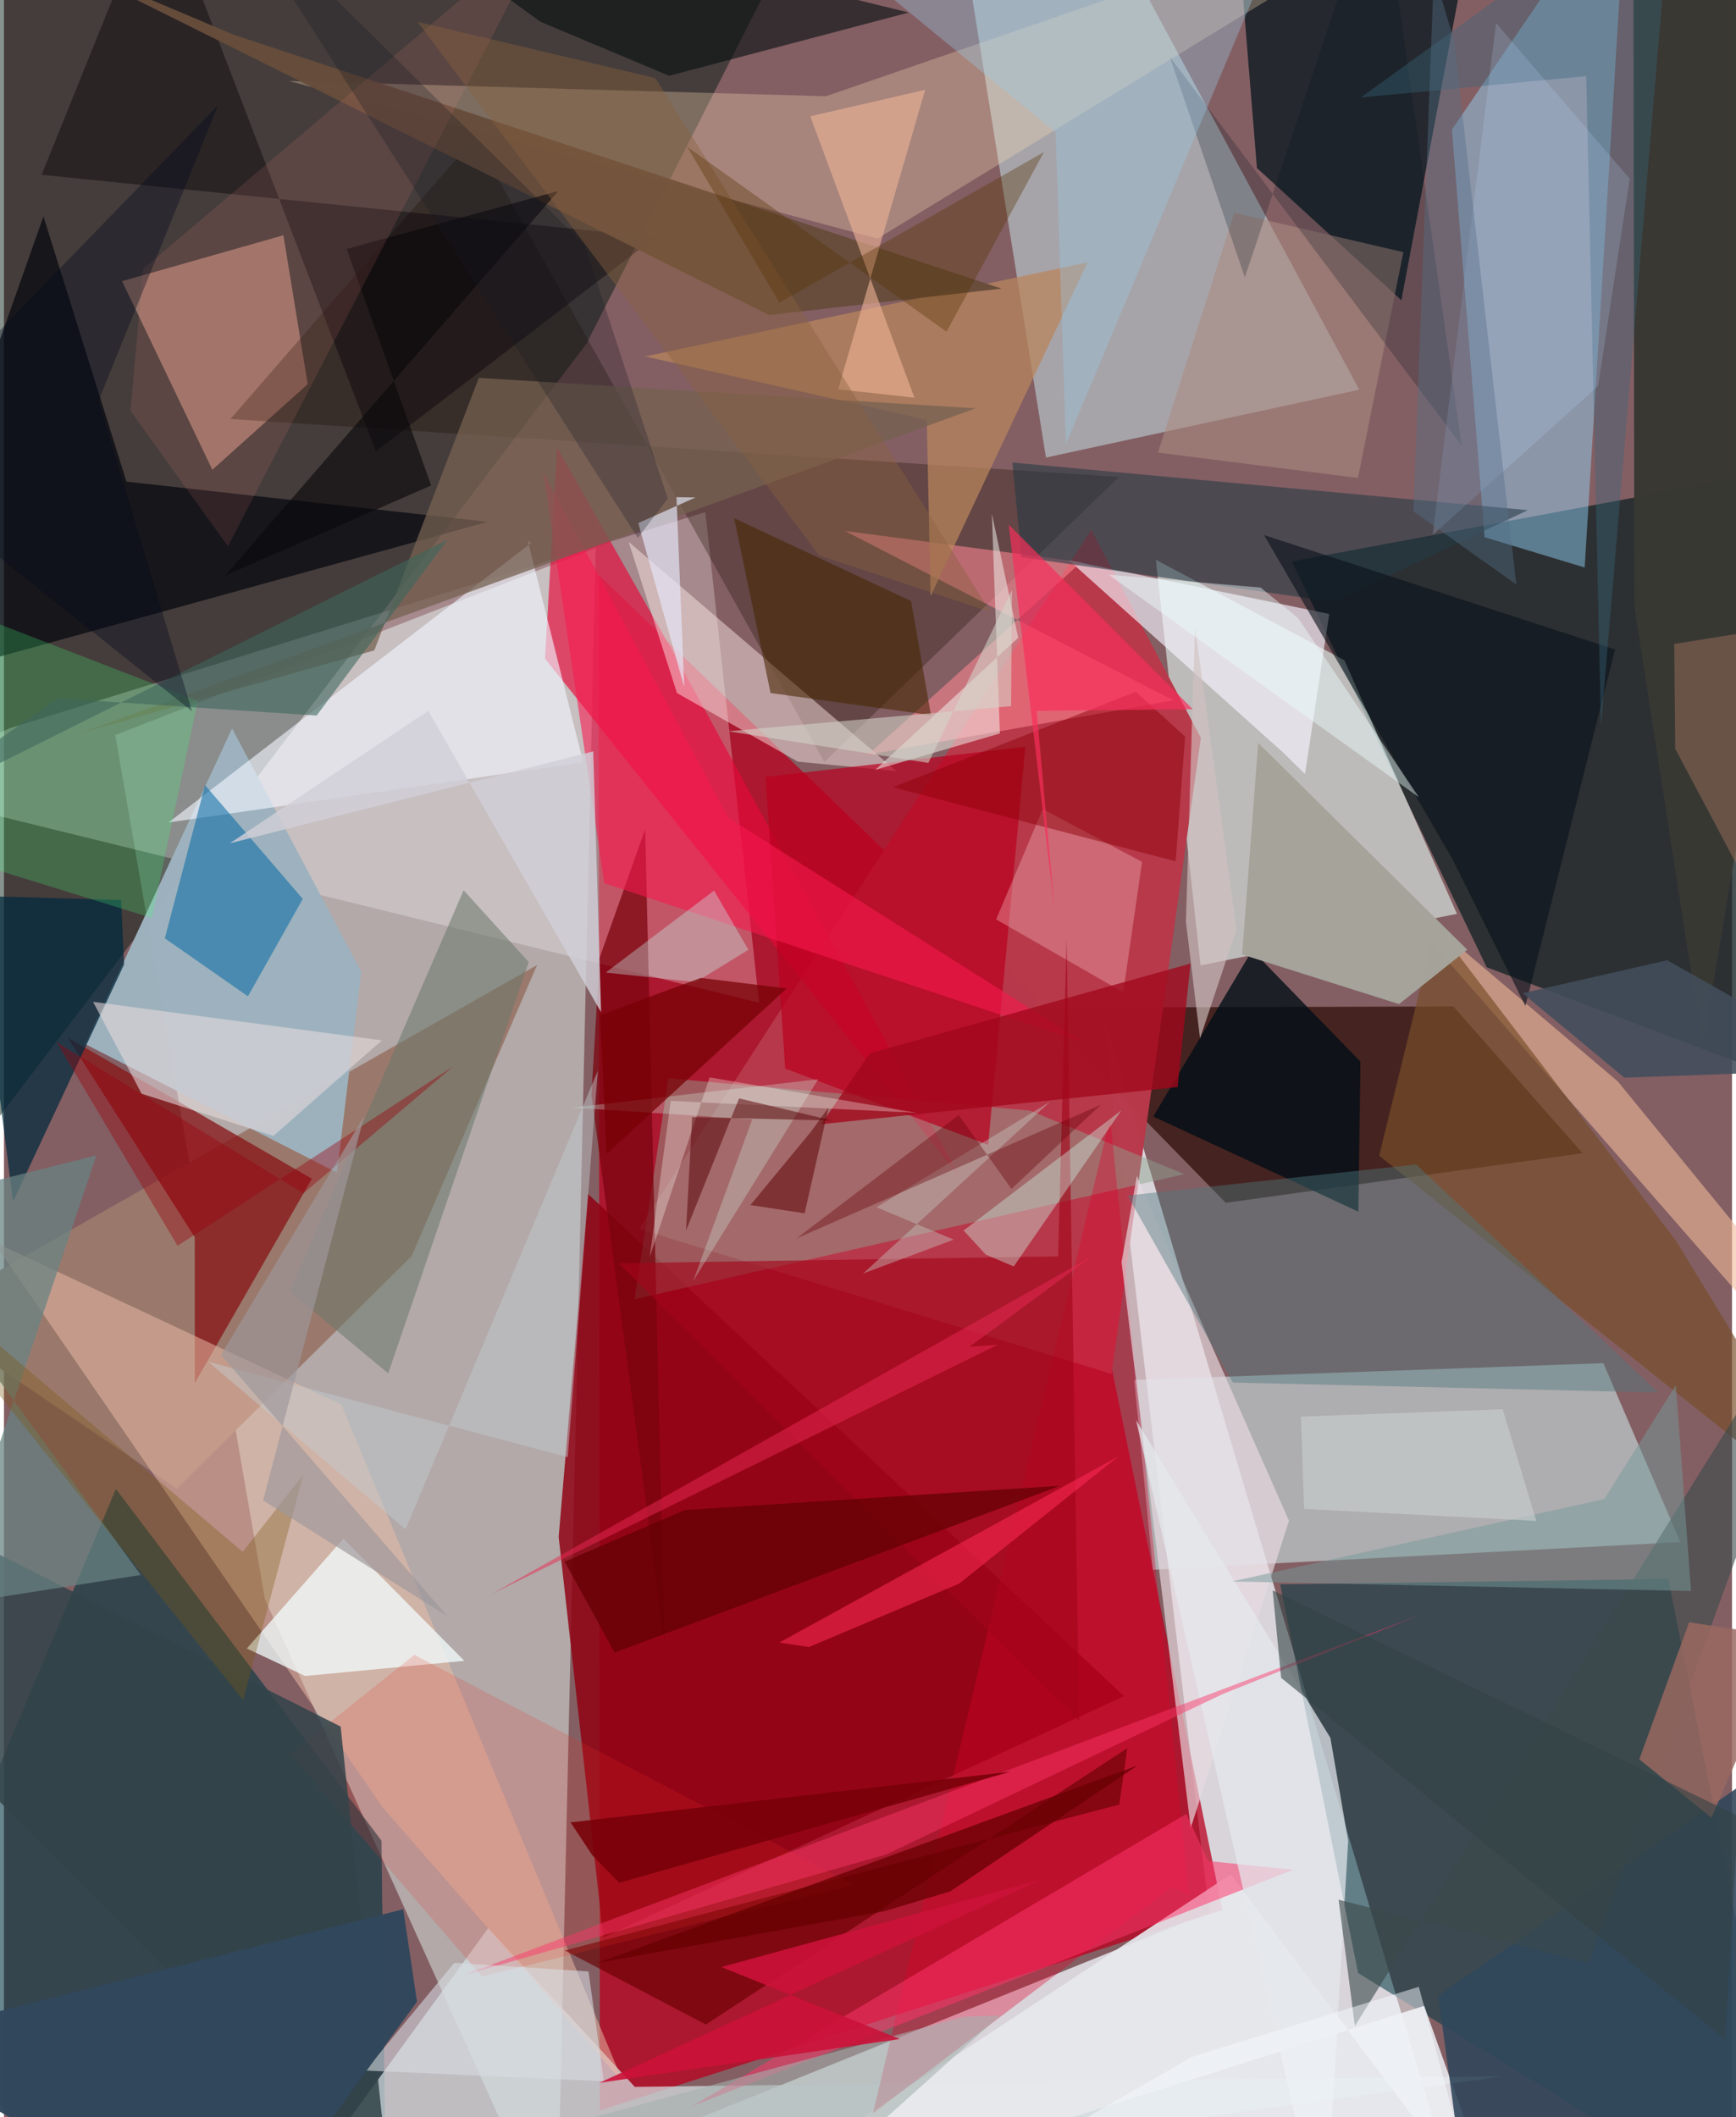 <svg xmlns="http://www.w3.org/2000/svg" width="228" height="278" viewBox="0 0 836 1024"><path fill="#835f63" d="M0 0h836v1024H0z"/><path fill="#e0dfe4" fill-opacity=".918" d="M582.98 924.952l-51.455-435.789L709.496 1086H183.665z"/><path fill="#dcebe5" fill-opacity=".529" d="M126.25 773.52l-72.41-418 232.46-90.511L267.495 1086z"/><path fill="#b9011e" fill-opacity=".745" d="M589.461 923.841L288.3 1020.755l-.608-742.7 211.51 203.97z"/><path fill="#00180f" fill-opacity=".471" d="M-62 618.727l343.741-452.405 114.136-224.56-413.74 43.372z"/><path fill="#152427" fill-opacity=".788" d="M898 220.248l-274.975 51.31 94.26 196.251L898 536.11z"/><path fill="#e8fffa" fill-opacity=".573" d="M648.439 319.33l-91.16-48.567 21.6 196.151 124.044-24.928z"/><path fill="#003441" fill-opacity=".592" d="M185.011 1086L-62 996.354l116.155-276.24 128.473 170.14z"/><path fill="#b3bec4" fill-opacity=".725" d="M504.101 221.298l151.577-32.819L520.681-62l-55.768 39.188z"/><path fill="#003843" fill-opacity=".545" d="M617.397 766.307l187.785-2.621L869.13 1086 655.085 954.287z"/><path fill="#d8faf9" fill-opacity=".506" d="M555.826 759.24l-9.045-91.828 226.977-8.098 37.25 86.546z"/><path fill="#2f0d08" fill-opacity=".729" d="M498.95 487.395l202.244-.607 62.488 70.994-172.617 23.98z"/><path fill="#fffcff" fill-opacity=".271" d="M3.095 352.12L-62 380.06l427.337 104.96-26.027-237.323z"/><path fill="#b7394a" fill-opacity=".988" d="M535.812 664.532l43.216-307.663-53.003-100.626-218.8 338.12z"/><path fill="#9a796c" fill-opacity=".992" d="M257.908 466.745l-60.71 140.8L83.64 720.017l-123.624-84.001z"/><path fill="#25292f" fill-opacity=".996" d="M676.028 145.218L705.147-9.413l-106.811-5.592 7.814 96.255z"/><path fill="#98daff" fill-opacity=".451" d="M785.258-62L764.7 274.49l-48.417-14.668-15.78-197.143z"/><path fill="#393934" fill-opacity=".996" d="M788.739 293.238L788.259-62 898 53.645l-76.215 452.268z"/><path fill="#d7e1e4" fill-opacity=".718" d="M122.682 1086l111.62-153.499 70.88 76.839 420.681-5.172z"/><path fill="#e7083b" fill-opacity=".655" d="M325.699 318.847l136.788 250.61-200.735-250.87L267.6 216.37z"/><path fill="#900113" fill-opacity=".835" d="M268.354 743.33l21.64 193.757 251.871-116.731L282.522 577.44z"/><path fill="#e0a28f" fill-opacity=".525" d="M57.135 136.002l78.053-22.224 11.754 72.042-46.126 41.379z"/><path fill="#01040c" fill-opacity=".671" d="M19.1 104.674L-62 334.135l296.035-81.74-174.768-19.454z"/><path fill="#ffe2b9" fill-opacity=".294" d="M422.595 115.377L137.765 39.16l259.811 7.407L712.756-62z"/><path fill="#9db2be" fill-opacity=".996" d="M172.841 470.01l-11.738 97.124-121.724-62.1L110.35 352.34z"/><path fill="#90a390" fill-opacity=".463" d="M321.48 521.553L305.038 628.42l265.963-60.528-74.642-30.738z"/><path fill="#871719" fill-opacity=".769" d="M30.758 501.8l118.217 68.307-56.654 98.887-.02-70.596z"/><path fill="#ecbca7" fill-opacity=".518" d="M-5.12 600.541l188.417 273.782 116.505 133.428L163.21 679.3z"/><path fill="#1d0e00" fill-opacity=".306" d="M109.566 202.657L227.844 66.561l169.007 301.965L539.44 230.66z"/><path fill="#f7f6ff" fill-opacity=".639" d="M515.23 271.01l125.902 25.948-11.728 77.38-10.77-10.536z"/><path fill="#fde8e5" fill-opacity=".475" d="M384.083 368.403l47.722 4.584-129.607-110.909 23.384 73.113z"/><path fill="#ba0020" fill-opacity=".71" d="M476.136 553.738l-98.185-36.92-9.472-141.04 125.668-14.598z"/><path fill="#f0f5ff" fill-opacity=".624" d="M255.037 262.614L79.644 397.788l200.594-29.069-26.892-107.395z"/><path fill="#e7e8ed" fill-opacity=".902" d="M728.436 1086l-41.372-115.848L321.305 1086l272.233-179.461z"/><path fill="#ff8794" fill-opacity=".565" d="M418.068 364.991l103.152-93.13-114.379-15.064 158.908 81.95z"/><path fill="#076ba4" fill-opacity=".549" d="M144.564 434.783l-47.276-55.025-19.473 74.083 40.227 28.044z"/><path fill="#f1bb99" fill-opacity=".584" d="M866.927 657.671L659.829 420.485l120.894 102.557L898 666.428z"/><path fill="#253a43" fill-opacity=".565" d="M737.216 246.744l-93.987 44.383-150.974-21.633-4.415-45.798z"/><path fill="#f3fdfe" fill-opacity=".749" d="M117.5 797.316l28.198 13.294 77.03-7.33-58.52-59.075z"/><path fill="#000e16" fill-opacity=".788" d="M603.868 459.598l-47.877 80.417 99.227 46.025 1.02-72.559z"/><path fill="#b9855c" fill-opacity=".729" d="M310.17 172.402l136.26 30.65 1.86 85.232 75.972-161.41z"/><path fill="#774e29" fill-opacity=".671" d="M665.274 558.981l230.427 183.672-86.822-142.598-116.281-152.596z"/><path fill="#050009" fill-opacity=".416" d="M18.223 84.547l56.633-140.3 105.09 274.066 135.189-103.61z"/><path fill="#00293c" fill-opacity=".718" d="M-14.325 433.281L4.387 581.208l53.745-114.716-1.438-31.17z"/><path fill="#e1002b" fill-opacity=".345" d="M535.126 540.646l38.1 376.084-8.167-4.15-144.684 109.55z"/><path fill="#a5a39a" fill-opacity=".992" d="M598.982 461.667l75.945 23.988 32.974-26.318-101.135-100.044z"/><path fill="#79040e" fill-opacity=".733" d="M288.079 463.468l22.128-62.386 9.31 392.676-35.287-264.103z"/><path fill="#0b131a" fill-opacity=".616" d="M779.415 314.115L736.042 486.6l-35.385-71.252-91.058-156.552z"/><path fill="#e7dadf" fill-opacity=".675" d="M574.125 884.17l47.533-148.626-73.582-166.725-7.43 41.61z"/><path fill="#ffd1d2" fill-opacity=".31" d="M479.982 444.687l61.5 35.267 9.102-63.089-48.047-25.52z"/><path fill="#674c3b" fill-opacity=".957" d="M24.609-19.779l345.673 172.153 112.337-12.788L111.208 16.823z"/><path fill="#6a0002" fill-opacity=".655" d="M539.54 872.793l3.923-27.277-203.9 133.672-68.243-35.809z"/><path fill="#f9194e" fill-opacity=".58" d="M522.386 504.166L290.447 427.16l-29.54-198.813 89.391 167.102z"/><path fill="#a1081c" fill-opacity=".788" d="M418.884 509.46l-23.552 34.292 172.444-17.968 6.246-59.762z"/><path fill="#69766a" fill-opacity=".541" d="M138.307 624.706l84.068-194.103 31.499 34.73-67.991 198.917z"/><path fill="#4f797e" fill-opacity=".435" d="M683.207 563.212l-139.634 15.013 50.986 90.47 205.826 4.821z"/><path fill="#091112" fill-opacity=".62" d="M321.785 36.662L437.737 6.057 159.767-62l99.74 72.516z"/><path fill="#756151" fill-opacity=".745" d="M179.15 314.58L37.1 354.562l432.929-157.074-240.296-14.71z"/><path fill="#e5dbdc" fill-opacity=".58" d="M130.333 549.416l-63.745-20.439L43.1 484.544l139.715 18.662z"/><path fill="#eb3123" fill-opacity=".18" d="M411.292 911.654L231.26 956.013l-92.787-107.65 60.062-47.962z"/><path fill="#a3061a" fill-opacity=".627" d="M520.178 832.455l-222.87-221.47 212.658-3.328 4.108-153.022z"/><path fill="#472602" fill-opacity=".573" d="M370.862 335.195l77.607 10.693-9.634-55.162-85.575-40.072z"/><path fill="#ff346a" fill-opacity=".518" d="M332.96 1018.663l239.054-141.36 10.554 22.82 41.15 4.193z"/><path fill="#e4e9ec" fill-opacity=".722" d="M641.683 840.517l-94.029-153.712L638.816 1086l11.485-195.623z"/><path fill="#f0efe9" fill-opacity=".533" d="M421.501 372.346l69.162-63.872-12.756-60.123 3.894 106.403z"/><path fill="#31475b" fill-opacity=".894" d="M898 823.281L693.87 965.347 710.328 1086 898 1021.685z"/><path fill="#3b494b" fill-opacity=".604" d="M645.67 918.827l120.963 30.71L898 587.87 653.538 979.922z"/><path fill="#32444a" fill-opacity=".859" d="M162.867 835.067l24.168 227.931-219.219-222.115 18.562-94.715z"/><path fill="#44ff7b" fill-opacity=".231" d="M93.799 339.025l-22.3 104.93-94.04-29.102-26.51-131.046z"/><path fill="#cdf4e3" fill-opacity=".4" d="M474.984 606.809l-10.741-11.64 76.401-58.19-52.133 75.56z"/><path fill="#630004" fill-opacity=".741" d="M329.516 730.325l-58.29 24.931 24.207 44.054 215.518-80.685z"/><path fill="#efb498" fill-opacity=".596" d="M440.461 192.357l-36.912-4.069 42.103-144.843-55.57 12.8z"/><path fill="#c9f9f5" fill-opacity=".341" d="M291.105 470.414l52.43-39.695 16.611 28.65-25.424 15.622z"/><path fill="#9a6960" fill-opacity=".831" d="M815.22 784.635l48.472 7.384-37.654 87.17-34.893-28.26z"/><path fill="#8e0009" fill-opacity=".482" d="M571.428 356.278l-23.866-21.71-117.567 46.192 136.835 35.815z"/><path fill="#ac8b80" fill-opacity=".573" d="M558.253 218.918l36.955-115.974 81.79 19.012L655.03 231.18z"/><path fill="#f82e5b" fill-opacity=".694" d="M508.282 440.189l-22.226-186.475 89.054 89.306-75.522.807z"/><path fill="#001521" fill-opacity=".231" d="M665.806-62l39.444 277.67L563.99 27.46l36.31 106.724z"/><path fill="#99cae5" fill-opacity=".353" d="M513.754 214.796l-4.98-150.779L355.136-62h274.787z"/><path fill="#e5e8f8" fill-opacity=".663" d="M306.859 252.988l22.25 79.412-3.755-91.943 9.16.165z"/><path fill="#fd3469" fill-opacity=".463" d="M427.041 896.87l162.551-77.52 96.822-38.787-463.869 174.728z"/><path fill="#698282" fill-opacity=".729" d="M44.733 558.794L-62 585.64 66.178 761.77l-94.716 14.849z"/><path fill="#956c5a" fill-opacity=".529" d="M808.032 311.452l39.163-6.268L898 530.756l-89.479-168.607z"/><path fill="#c6cac1" fill-opacity=".408" d="M459.463 599.569l-37.374-15.666 84.138-51.145-90.624 83.216z"/><path fill="#424d5b" fill-opacity=".882" d="M804.62 464.432l-69.959 15.962 49.243 40.837L898 517.137z"/><path fill="#d8dde4" fill-opacity=".58" d="M290.24 1006.637l-115.406-5.185 43.015-52.102 64.926 4.176z"/><path fill="#ff2b56" fill-opacity=".553" d="M539.246 704.348l-164.172 90.105 14.376 2.148 72.632-30.662z"/><path fill="#7b5611" fill-opacity=".337" d="M115.748 822.281l29.01-108.947-29.283 37.245L-62 600.119z"/><path fill="#09070b" fill-opacity=".608" d="M165.777 120.443l40.91 114.352-99.65 43.562L268.2 92.375z"/><path fill="#39677c" fill-opacity=".384" d="M772.59 351.109l-7.141-314.272L656.393 47.16 807.384-62z"/><path fill="#b8d7fd" fill-opacity=".196" d="M691.168 258.73l80.023-71.992 15.314-100.276-64.657-75.288z"/><path fill="#670001" fill-opacity=".741" d="M548.364 853.925l-261.31 95.508 138.407-24.967 32.293-9.64z"/><path fill="#769b9b" fill-opacity=".494" d="M808.792 670.004l7.384 99.516-222.132-4.604 180.162-39.866z"/><path fill="#d1cfd7" fill-opacity=".812" d="M288.88 489.585l-3.8-126.179-175.79 44.462 95.995-64.065z"/><path fill="#3e665c" fill-opacity=".588" d="M151.265 346.076l-125.118-8.312L-62 398.983l276.59-137.91z"/><path fill="#d4fff0" fill-opacity=".275" d="M393.934 521.98l-60.545 97.69 28.617-78.269-87.067-5.683z"/><path fill="#780009" fill-opacity=".882" d="M274.115 881.423l10.459 15.823 13.06 13.39 189.279-53.717z"/><path fill="#ff8f81" fill-opacity=".118" d="M264.676-37.378L108.346 264.22l-47.132-65.49 6.133-68.692z"/><path fill="#760004" fill-opacity=".725" d="M288.465 491.014l3.062 67.095 87.13-80.028-41.6-5.094z"/><path fill="#896240" fill-opacity=".416" d="M477.198 295.94l-82.701-27.24-194.4-258.12L315.16 37.783z"/><path fill="#99010b" fill-opacity=".392" d="M144.862 577.161L25.51 504.115l58.457 98.43 133.346-86.714z"/><path fill="#fffdf6" fill-opacity=".306" d="M312.406 608.003l10.139-75.556 119.226 5.807-100.397-17.167z"/><path fill="#d4d4ca" fill-opacity=".565" d="M447.207 369.013l40.427-83.662-.404 56.176-136.793 12.157z"/><path fill="#650007" fill-opacity=".365" d="M487.41 575.05l43.268-40.735-147.251 64.666 78.475-59.708z"/><path fill="#d1c2c1" fill-opacity=".639" d="M596.201 449.606l-20.02-146.854-4.379 143.065 6.82 56.445z"/><path fill="#660f13" fill-opacity=".612" d="M390.27 547.517l8.625-11.8-11.557 51.117-26.22-3.983z"/><path fill="#a5b1af" fill-opacity=".58" d="M481.898 974.861L357.918 1086H56.974L464.23 975.462z"/><path fill="#563404" fill-opacity=".361" d="M330.548 70.996l44.616 75.408 127.943-72.85-47.105 86.87z"/><path fill="#c1cacf" fill-opacity=".471" d="M272.74 704.794l14.557-186.883-92.995 221.81-95.53-81.118z"/><path fill="#30475c" fill-opacity=".976" d="M113.686 1086l86.143-117.835-6.667-44.732L-62 987.823z"/><path fill="#cb1139" fill-opacity=".89" d="M347.01 951.381l86.404 34.816-145.28 21.176 213.619-98.308z"/><path fill="#570004" fill-opacity=".51" d="M329.96 595.178l25.653-63.926 45.188 10.731-67.871-1.675z"/><path fill="#f4fbff" fill-opacity=".49" d="M684.475 960.949l-109.393 33.746-130.75 75.142L718.27 1086z"/><path fill="#edfeff" fill-opacity=".424" d="M684.538 385.627l-58.561-86.773-18.065-14.673-73.516-6.236z"/><path fill="#151823" fill-opacity=".271" d="M104.993-55.161L280.998 118.57l40.108 122.535-14.445 19.095z"/><path fill="#eb2954" fill-opacity=".498" d="M480.764 650.427l-13.58.911 59.039-43.598-290.051 163.11z"/><path fill="#334244" fill-opacity=".592" d="M613.764 769.219L838.98 878.327l-6.375 107.95L617.86 811.5z"/><path fill="#9e989a" fill-opacity=".667" d="M214.659 781.86l-89.305-56.19 48.908-185.819-69.288 115.505z"/><path fill="#cbd0ce" fill-opacity=".596" d="M725.034 681.592l16.282 54.038-112.326-5.814-1.556-44.638z"/><path fill="#000a1d" fill-opacity=".357" d="M45.826 193.738L91.01 344.049-62 221.687 103.616 50.854z"/><path fill="#55718a" fill-opacity=".404" d="M681.827 247.288l9.943-260.439 9.755 32.869 30.115 263.009z"/></svg>